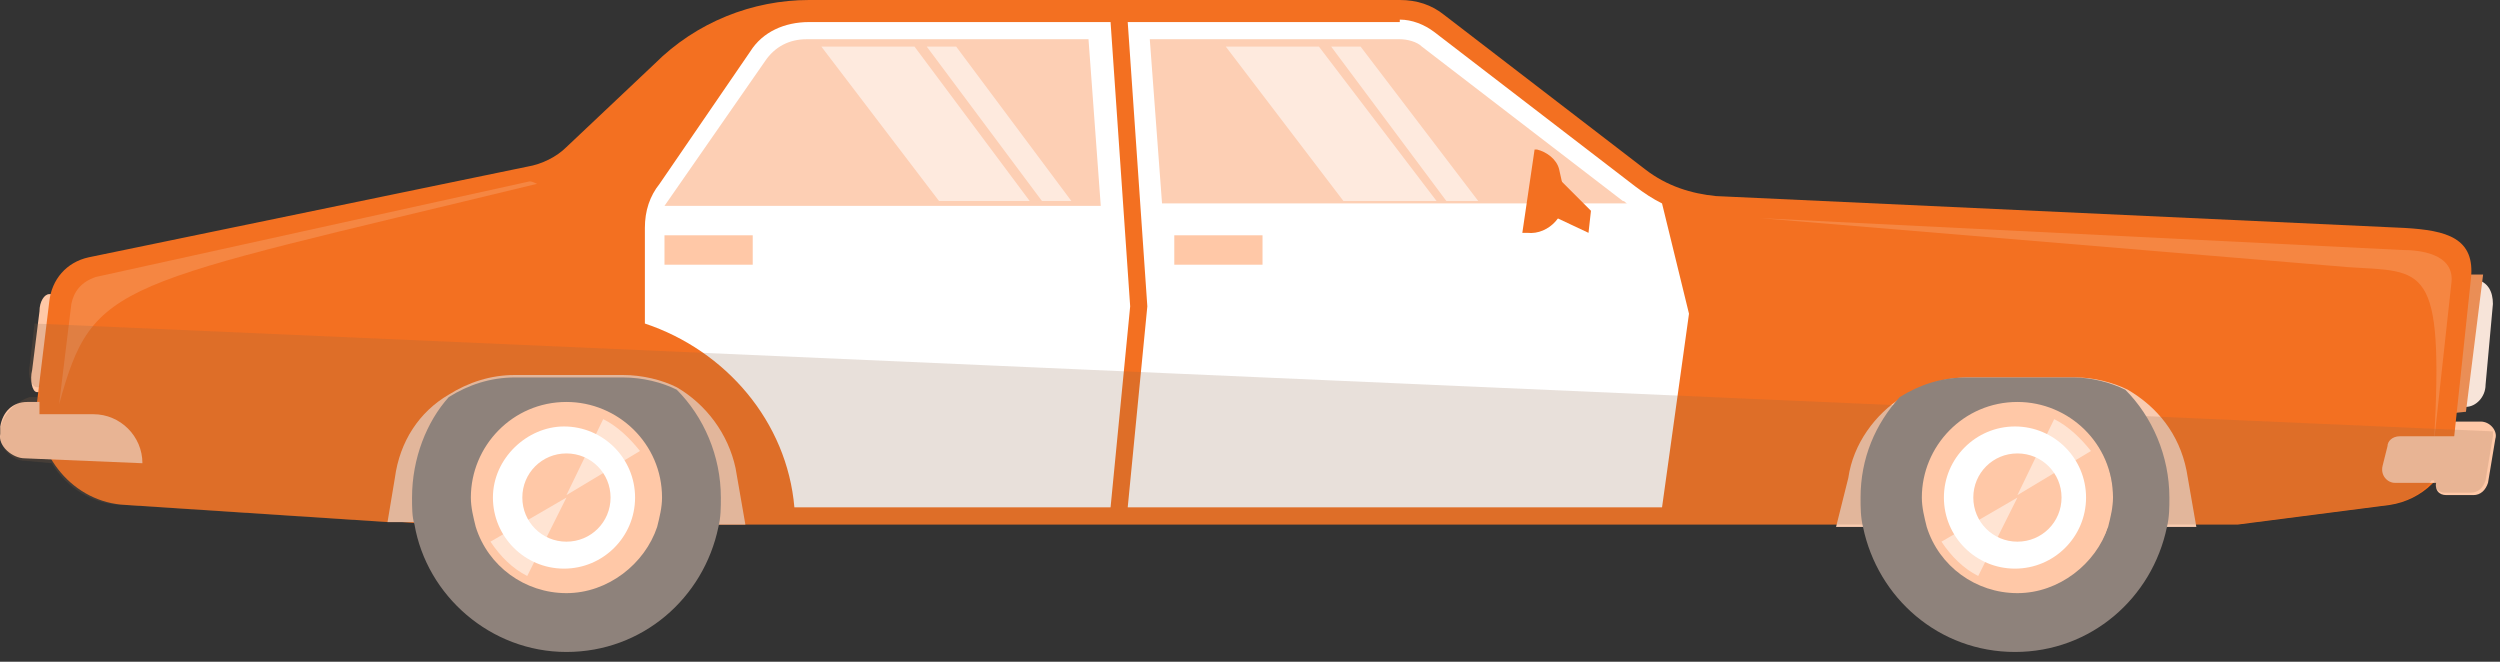 <svg width="102" height="27" viewBox="0 0 102 27" fill="none" xmlns="http://www.w3.org/2000/svg">
<rect x="0" y="0" width="102" height="27" fill="#333333" stroke="none"/>
<path d="M1.511 16H1.711C1.911 16 2.111 15.7 2.111 15.3L2.411 12.9C2.411 12.5 2.311 12.1 2.111 12H2.011C1.811 12 1.611 12.3 1.611 12.7L1.311 15.1C1.211 15.5 1.311 16 1.511 16Z" fill="#FFC8A7"/>
<path d="M99.911 16.7L100.611 16.6C101.011 16.6 101.411 16.2 101.411 15.7L101.711 12.4C101.711 11.9 101.511 11.5 101.011 11.4L100.611 11.3L99.911 16.7Z" fill="#F7E4D9"/>
<path d="M99.611 16.9L100.611 16.8L101.311 11.2H100.011L99.611 16.9Z" fill="#EA8E56"/>
<path d="M99.811 20.2H100.911C101.211 20.2 101.411 20 101.511 19.7L101.811 17.9C101.911 17.6 101.611 17.2 101.211 17.2H99.711L99.411 19.6C99.311 20 99.511 20.2 99.811 20.2Z" fill="#FFC8A7"/>
<path d="M5.111 20.6L15.811 21.3H16.411L17.711 21.4H91.311L97.511 20.6C98.811 20.4 99.911 19.4 100.111 18L100.811 11.4C101.011 9.7 99.811 9.4 98.111 9.3L70.011 8C69.011 7.9 68.011 7.6 67.111 6.9L58.911 0.6C58.411 0.2 57.811 0 57.111 0H33.011C30.711 0 28.411 0.9 26.711 2.6L23.111 6C22.711 6.4 22.111 6.7 21.511 6.8L3.611 10.5C2.711 10.7 2.111 11.4 2.011 12.3L1.511 16.4C1.411 18.6 3.011 20.5 5.111 20.6Z" fill="#F37021"/>
<path opacity="0.2" d="M71.811 8.9L98.011 10.2C98.611 10.2 100.211 10.3 100.011 11.6L99.311 18C99.711 10.7 98.911 11.1 95.811 10.9L71.811 8.9Z" fill="#FFDDC8"/>
<path opacity="0.2" d="M2.411 16.5L2.911 12.4C3.011 11.9 3.311 11.5 3.911 11.3L21.611 7.4C21.711 7.4 21.911 7.5 21.911 7.5C4.611 11.7 3.811 11.4 2.411 16.5Z" fill="#FFDDC8"/>
<path d="M57.111 0.8C57.611 0.8 58.111 1 58.511 1.3L66.711 7.6C67.111 7.9 67.411 8.1 67.811 8.3L68.911 12.8L67.811 20.7H46.011L46.811 12.5L46.011 0.9H57.111V0.8Z" fill="white"/>
<path d="M46.911 1.6H57.111C57.411 1.6 57.811 1.7 58.011 1.9L66.211 8.2C66.311 8.2 66.311 8.3 66.411 8.3H47.411L46.911 1.6Z" fill="#FDCFB4"/>
<path d="M30.611 2.1C31.111 1.3 32.011 0.9 33.011 0.9H45.311L46.111 12.5L45.311 20.7H32.411C32.111 17.2 29.611 14.3 26.311 13.2V9.3C26.311 8.6 26.511 8 26.911 7.5L30.611 2.1Z" fill="white"/>
<path d="M31.211 2.5C31.611 1.9 32.211 1.6 32.911 1.6H44.411L44.911 8.4H27.111L31.211 2.5Z" fill="#FDCFB4"/>
<path d="M51.511 9.6H47.911V10.8H51.511V9.6Z" fill="#FFC8A7"/>
<path d="M30.711 9.6H27.111V10.8H30.711V9.6Z" fill="#FFC8A7"/>
<path d="M1.611 16.4V16.9H3.811C4.911 16.9 5.811 17.8 5.811 18.9L1.011 18.7C0.511 18.7 -0.089 18.2 0.011 17.7C0.011 17.6 0.011 17.5 0.011 17.4C0.111 16.8 0.511 16.4 1.111 16.4H1.611Z" fill="#FFC8A7"/>
<path d="M97.711 19.7H100.611C100.911 19.7 101.111 19.5 101.111 19.3L101.311 18.5C101.411 18.2 101.111 17.8 100.811 17.8H97.911C97.611 17.8 97.411 18 97.411 18.2L97.211 19C97.111 19.4 97.411 19.7 97.711 19.7Z" fill="#FFC8A7"/>
<path d="M63.111 8.7L64.811 9.5L64.911 8.6L63.511 7.2L63.111 8.7Z" fill="#F37021"/>
<path d="M62.611 6.1H62.711C63.111 6.2 63.511 6.5 63.611 6.9L63.811 7.8C64.011 8.7 63.211 9.6 62.311 9.5H62.111L62.611 6.1Z" fill="#F37021"/>
<path d="M74.911 21.5H89.611L89.211 19.2C88.911 17.7 88.011 16.6 86.811 15.9C86.211 15.6 85.411 15.4 84.711 15.4H80.311C79.311 15.4 78.411 15.7 77.611 16.2C76.511 16.9 75.611 18.1 75.411 19.5L74.911 21.5Z" fill="#F8CBB0"/>
<path d="M15.811 21.3H16.411H16.911L17.711 21.4H30.411L30.011 19.1C29.711 17.7 28.811 16.5 27.611 15.8C27.011 15.5 26.211 15.3 25.411 15.3H21.011C20.011 15.3 19.111 15.6 18.311 16.1C17.111 16.8 16.311 18 16.111 19.5L15.811 21.3Z" fill="#F8CBB0"/>
<g opacity="0.75">
<path opacity="0.75" d="M53.811 1.9L58.611 8.2H54.811L50.011 1.9H53.811Z" fill="white"/>
<path opacity="0.75" d="M55.511 1.9L60.311 8.2H59.011L54.311 1.9H55.511Z" fill="white"/>
</g>
<g opacity="0.75">
<path opacity="0.75" d="M37.311 1.9L42.011 8.2H38.311L33.511 1.9H37.311Z" fill="white"/>
<path opacity="0.75" d="M39.011 1.9L43.711 8.2H42.511L37.811 1.9H39.011Z" fill="white"/>
</g>
<path opacity="0.2" d="M0.011 17.5C0.011 17.6 0.011 17.7 0.011 17.8C0.011 18.3 0.511 18.8 1.011 18.8L2.111 18.9C2.711 19.9 3.811 20.6 5.011 20.6L15.711 21.3H16.311L17.611 21.4H30.311H74.811H89.511H91.211L97.411 20.6C98.111 20.5 98.811 20.2 99.211 19.6H99.311C99.311 19.9 99.511 20.1 99.711 20.1H100.811C101.111 20.1 101.311 19.9 101.411 19.6L101.711 17.8C101.711 17.7 101.711 17.7 101.711 17.6L1.411 13.2L1.211 14.9C1.111 15.4 1.311 15.8 1.511 15.8H1.611V16.2H1.211C0.611 16.4 0.111 16.9 0.011 17.5Z" fill="#8E644A"/>
<path d="M78.211 20.3C78.211 22.5 80.011 24.3 82.211 24.3C84.411 24.3 86.211 22.5 86.211 20.3C86.211 18.1 84.411 16.3 82.211 16.3C80.011 16.3 78.211 18.1 78.211 20.3Z" fill="#FFC8A7"/>
<path d="M75.911 20.3C75.911 20.7 75.911 21.1 76.011 21.5C76.611 24.4 79.111 26.6 82.211 26.6C85.311 26.6 87.811 24.4 88.411 21.5C88.511 21.1 88.511 20.7 88.511 20.3C88.511 18.6 87.811 17 86.711 15.9C86.111 15.6 85.311 15.4 84.611 15.4H80.211C79.211 15.4 78.311 15.7 77.511 16.2C76.511 17.3 75.911 18.7 75.911 20.3ZM82.311 24.2C80.611 24.2 79.111 23.1 78.611 21.5C78.511 21.1 78.411 20.7 78.411 20.3C78.411 18.2 80.111 16.4 82.311 16.4C84.411 16.4 86.211 18.1 86.211 20.3C86.211 20.7 86.111 21.1 86.011 21.5C85.511 23 84.011 24.2 82.311 24.2Z" fill="#8E827B"/>
<path d="M79.311 20.3C79.311 21.9 80.611 23.2 82.211 23.2C83.811 23.2 85.111 21.9 85.111 20.3C85.111 18.7 83.811 17.4 82.211 17.4C80.611 17.4 79.311 18.7 79.311 20.3Z" fill="white"/>
<path d="M80.511 20.3C80.511 21.3 81.311 22.1 82.311 22.1C83.311 22.1 84.111 21.3 84.111 20.3C84.111 19.3 83.311 18.5 82.311 18.5C81.311 18.5 80.511 19.3 80.511 20.3Z" fill="#FFC8A7"/>
<path opacity="0.5" d="M83.811 17.1C84.411 17.4 84.911 17.9 85.311 18.4L82.311 20.2L83.811 17.1Z" fill="white"/>
<path opacity="0.5" d="M82.311 20.3L80.711 23.5C80.111 23.2 79.611 22.7 79.211 22.1L82.311 20.3Z" fill="white"/>
<path d="M19.111 20.3C19.111 22.5 20.911 24.3 23.111 24.3C25.311 24.3 27.111 22.5 27.111 20.3C27.111 18.1 25.311 16.3 23.111 16.3C20.911 16.3 19.111 18.1 19.111 20.3Z" fill="#FFC8A7"/>
<path d="M16.811 20.3C16.811 20.7 16.811 21.1 16.911 21.4C17.411 24.3 20.011 26.6 23.111 26.6C26.211 26.6 28.711 24.4 29.311 21.5C29.411 21.1 29.411 20.7 29.411 20.3C29.411 18.6 28.711 17 27.611 15.9C27.011 15.6 26.211 15.4 25.411 15.4H21.011C20.011 15.4 19.111 15.7 18.311 16.2C17.411 17.2 16.811 18.7 16.811 20.3ZM23.111 24.2C21.411 24.2 19.911 23.1 19.411 21.5C19.311 21.1 19.211 20.7 19.211 20.3C19.211 18.2 20.911 16.4 23.111 16.4C25.211 16.4 27.011 18.1 27.011 20.3C27.011 20.7 26.911 21.1 26.811 21.5C26.311 23 24.811 24.2 23.111 24.2Z" fill="#8E827B"/>
<path d="M20.111 20.3C20.111 21.9 21.411 23.2 23.011 23.2C24.611 23.2 25.911 21.9 25.911 20.3C25.911 18.7 24.611 17.4 23.011 17.4C21.511 17.4 20.111 18.7 20.111 20.3Z" fill="white"/>
<path d="M21.311 20.3C21.311 21.3 22.111 22.1 23.111 22.1C24.111 22.1 24.911 21.3 24.911 20.3C24.911 19.3 24.111 18.5 23.111 18.5C22.111 18.5 21.311 19.3 21.311 20.3Z" fill="#FFC8A7"/>
<path opacity="0.5" d="M24.611 17.1C25.211 17.4 25.711 17.9 26.111 18.4L23.111 20.2L24.611 17.1Z" fill="white"/>
<path opacity="0.5" d="M23.111 20.3L21.511 23.5C20.911 23.2 20.411 22.7 20.011 22.1L23.111 20.3Z" fill="white"/>
</svg>
